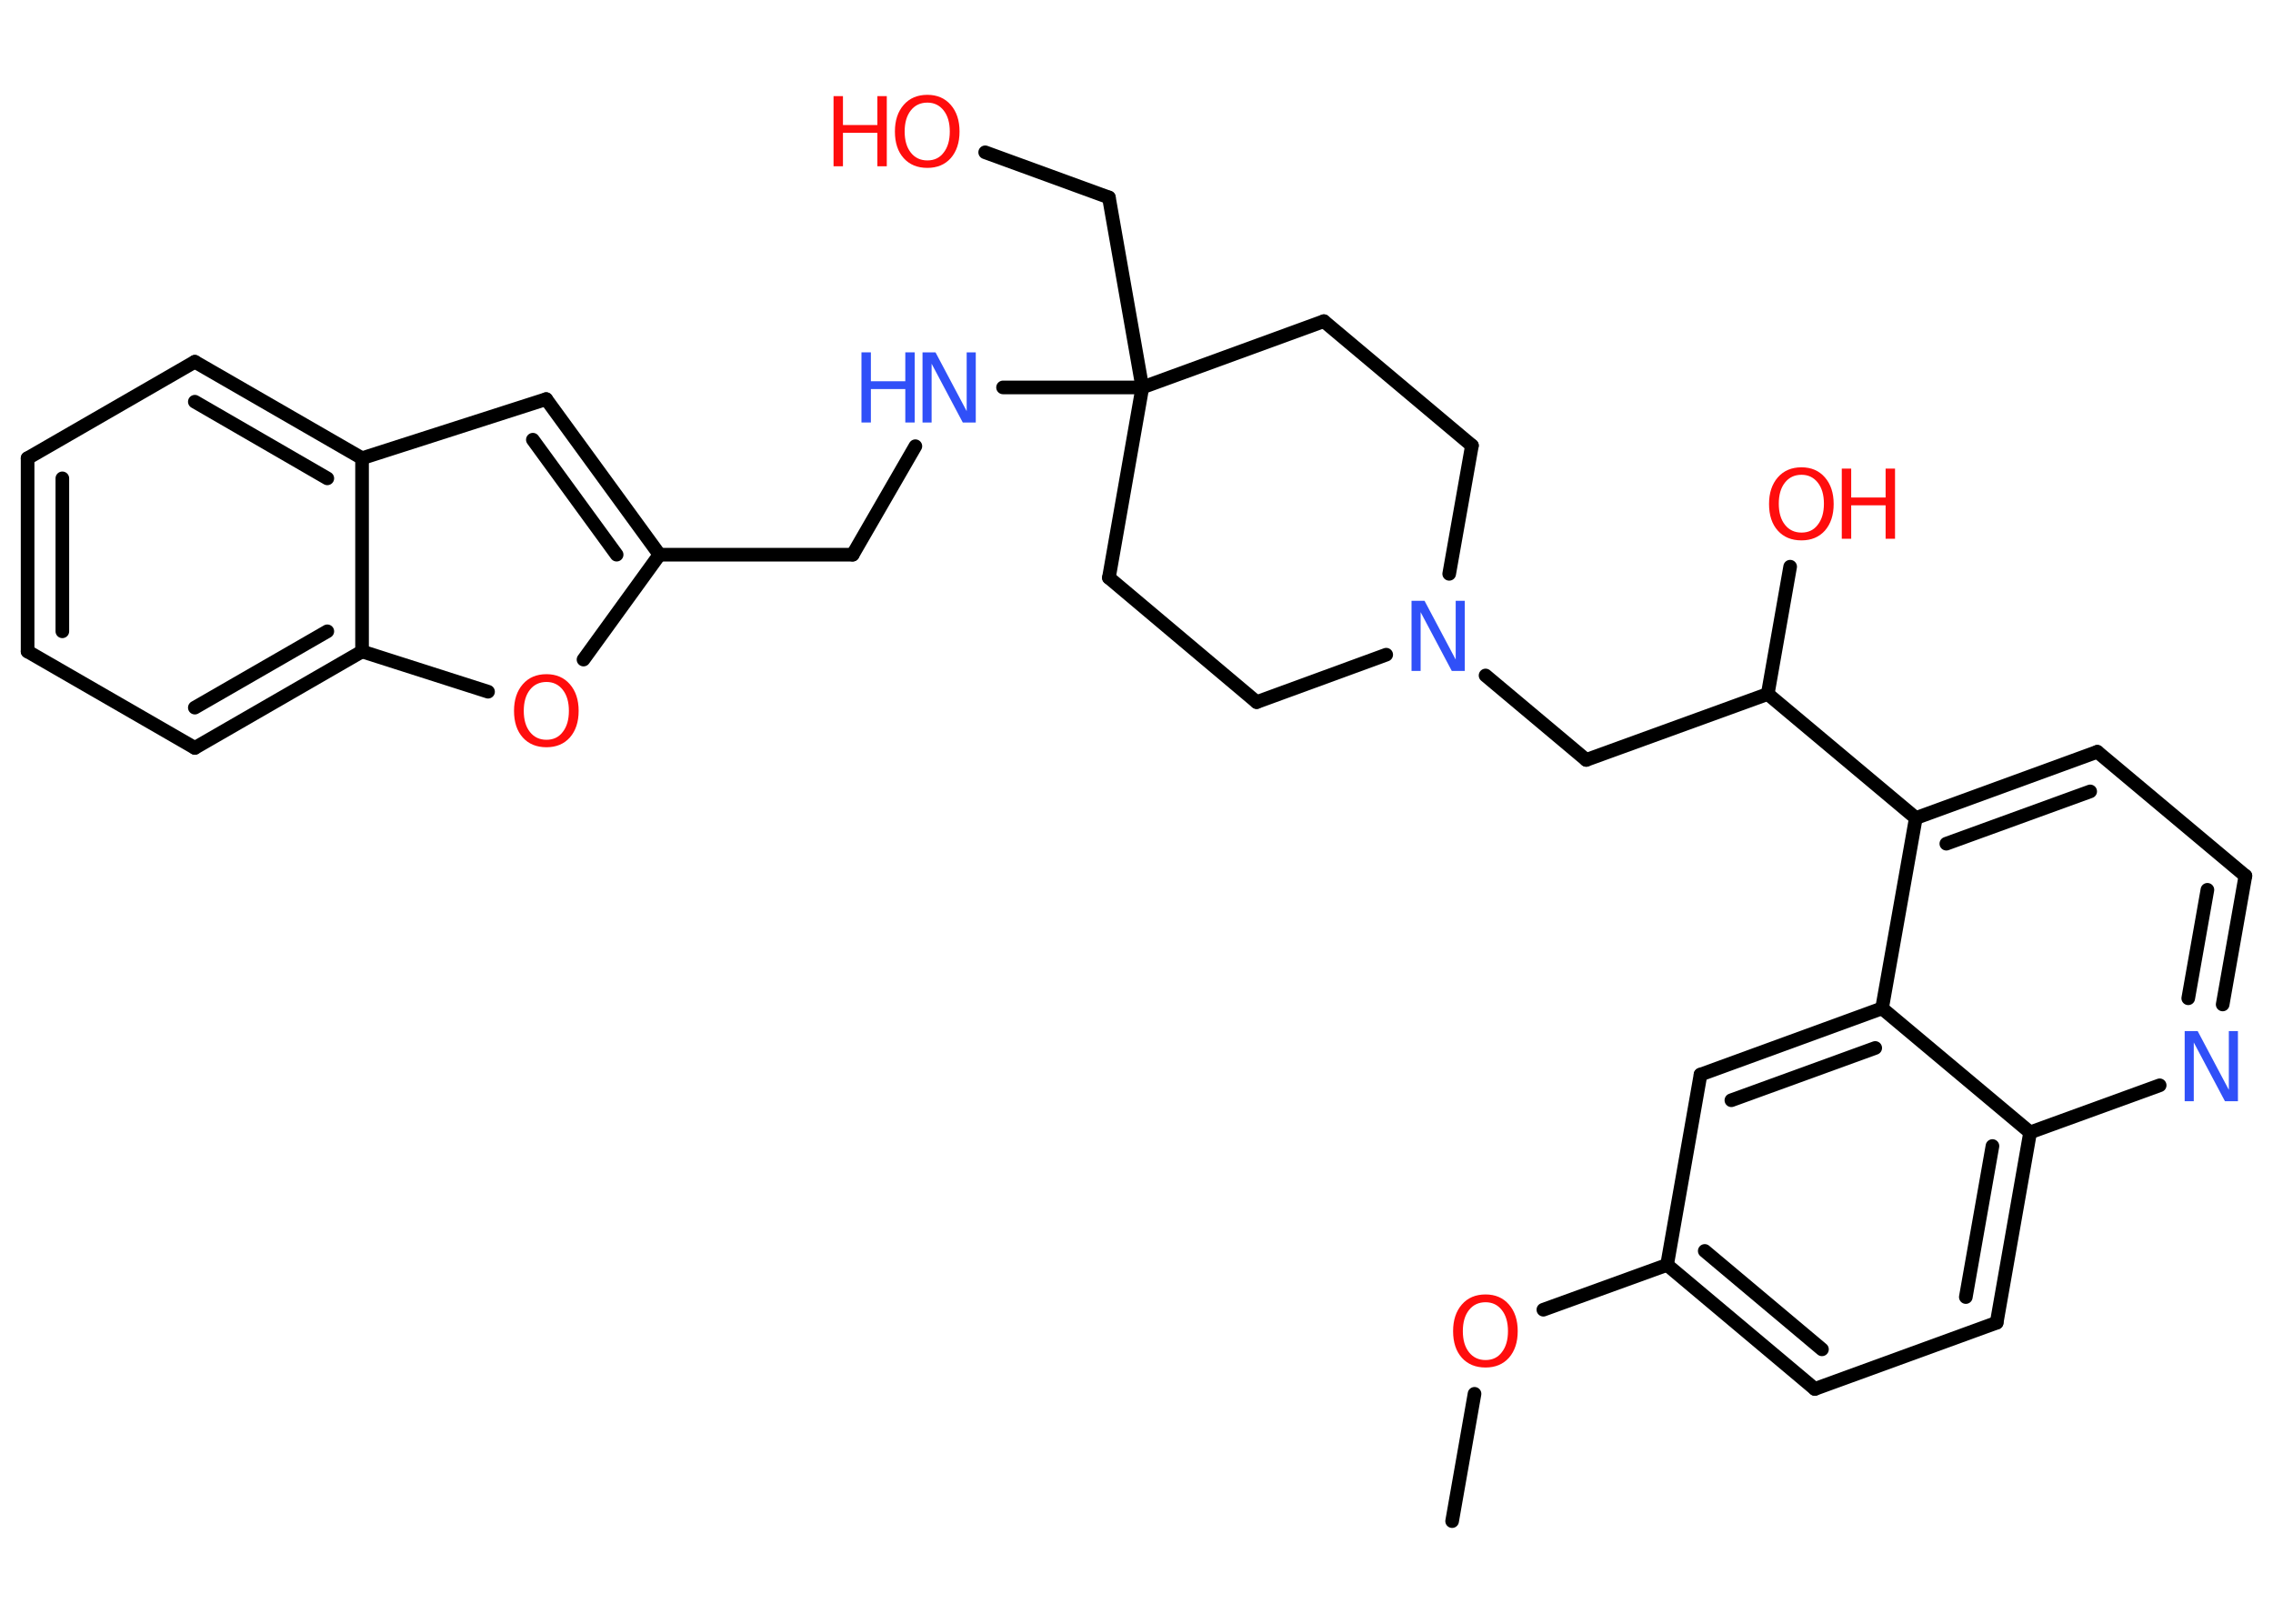 <?xml version='1.0' encoding='UTF-8'?>
<!DOCTYPE svg PUBLIC "-//W3C//DTD SVG 1.1//EN" "http://www.w3.org/Graphics/SVG/1.1/DTD/svg11.dtd">
<svg version='1.2' xmlns='http://www.w3.org/2000/svg' xmlns:xlink='http://www.w3.org/1999/xlink' width='70.0mm' height='50.0mm' viewBox='0 0 70.0 50.0'>
  <desc>Generated by the Chemistry Development Kit (http://github.com/cdk)</desc>
  <g stroke-linecap='round' stroke-linejoin='round' stroke='#000000' stroke-width='.42' fill='#FF0D0D'>
    <rect x='.0' y='.0' width='70.0' height='50.0' fill='#FFFFFF' stroke='none'/>
    <g id='mol1' class='mol'>
      <line id='mol1bnd1' class='bond' x1='44.72' y1='46.84' x2='45.41' y2='42.92'/>
      <line id='mol1bnd2' class='bond' x1='47.53' y1='40.33' x2='51.34' y2='38.95'/>
      <g id='mol1bnd3' class='bond'>
        <line x1='51.34' y1='38.95' x2='55.89' y2='42.77'/>
        <line x1='52.5' y1='38.52' x2='56.11' y2='41.55'/>
      </g>
      <line id='mol1bnd4' class='bond' x1='55.89' y1='42.77' x2='61.49' y2='40.73'/>
      <g id='mol1bnd5' class='bond'>
        <line x1='61.49' y1='40.73' x2='62.52' y2='34.87'/>
        <line x1='60.54' y1='39.94' x2='61.36' y2='35.29'/>
      </g>
      <line id='mol1bnd6' class='bond' x1='62.52' y1='34.87' x2='66.51' y2='33.42'/>
      <g id='mol1bnd7' class='bond'>
        <line x1='68.45' y1='30.93' x2='69.15' y2='26.97'/>
        <line x1='67.39' y1='30.74' x2='67.98' y2='27.4'/>
      </g>
      <line id='mol1bnd8' class='bond' x1='69.15' y1='26.97' x2='64.59' y2='23.15'/>
      <g id='mol1bnd9' class='bond'>
        <line x1='64.59' y1='23.15' x2='59.0' y2='25.19'/>
        <line x1='64.37' y1='24.37' x2='59.94' y2='25.98'/>
      </g>
      <line id='mol1bnd10' class='bond' x1='59.0' y1='25.19' x2='54.44' y2='21.37'/>
      <line id='mol1bnd11' class='bond' x1='54.44' y1='21.37' x2='55.13' y2='17.45'/>
      <line id='mol1bnd12' class='bond' x1='54.44' y1='21.37' x2='48.85' y2='23.4'/>
      <line id='mol1bnd13' class='bond' x1='48.85' y1='23.4' x2='45.75' y2='20.8'/>
      <line id='mol1bnd14' class='bond' x1='42.69' y1='20.16' x2='38.7' y2='21.62'/>
      <line id='mol1bnd15' class='bond' x1='38.7' y1='21.62' x2='34.15' y2='17.79'/>
      <line id='mol1bnd16' class='bond' x1='34.15' y1='17.79' x2='35.18' y2='11.93'/>
      <line id='mol1bnd17' class='bond' x1='35.18' y1='11.93' x2='34.15' y2='6.08'/>
      <line id='mol1bnd18' class='bond' x1='34.15' y1='6.08' x2='30.34' y2='4.69'/>
      <line id='mol1bnd19' class='bond' x1='35.18' y1='11.93' x2='30.89' y2='11.93'/>
      <line id='mol1bnd20' class='bond' x1='28.19' y1='13.74' x2='26.26' y2='17.08'/>
      <line id='mol1bnd21' class='bond' x1='26.26' y1='17.08' x2='20.31' y2='17.08'/>
      <g id='mol1bnd22' class='bond'>
        <line x1='20.31' y1='17.08' x2='16.82' y2='12.29'/>
        <line x1='18.99' y1='17.08' x2='16.41' y2='13.54'/>
      </g>
      <line id='mol1bnd23' class='bond' x1='16.82' y1='12.29' x2='11.15' y2='14.11'/>
      <g id='mol1bnd24' class='bond'>
        <line x1='11.15' y1='14.11' x2='6.0' y2='11.14'/>
        <line x1='10.08' y1='14.73' x2='6.0' y2='12.37'/>
      </g>
      <line id='mol1bnd25' class='bond' x1='6.0' y1='11.14' x2='.85' y2='14.11'/>
      <g id='mol1bnd26' class='bond'>
        <line x1='.85' y1='14.11' x2='.85' y2='20.06'/>
        <line x1='1.92' y1='14.73' x2='1.92' y2='19.44'/>
      </g>
      <line id='mol1bnd27' class='bond' x1='.85' y1='20.06' x2='6.0' y2='23.03'/>
      <g id='mol1bnd28' class='bond'>
        <line x1='6.0' y1='23.03' x2='11.15' y2='20.06'/>
        <line x1='6.0' y1='21.79' x2='10.08' y2='19.44'/>
      </g>
      <line id='mol1bnd29' class='bond' x1='11.15' y1='14.11' x2='11.15' y2='20.06'/>
      <line id='mol1bnd30' class='bond' x1='11.15' y1='20.06' x2='15.03' y2='21.3'/>
      <line id='mol1bnd31' class='bond' x1='20.31' y1='17.08' x2='17.97' y2='20.31'/>
      <line id='mol1bnd32' class='bond' x1='35.18' y1='11.93' x2='40.77' y2='9.89'/>
      <line id='mol1bnd33' class='bond' x1='40.77' y1='9.89' x2='45.33' y2='13.72'/>
      <line id='mol1bnd34' class='bond' x1='44.63' y1='17.67' x2='45.33' y2='13.72'/>
      <line id='mol1bnd35' class='bond' x1='59.0' y1='25.19' x2='57.96' y2='31.05'/>
      <line id='mol1bnd36' class='bond' x1='62.52' y1='34.87' x2='57.96' y2='31.05'/>
      <g id='mol1bnd37' class='bond'>
        <line x1='57.96' y1='31.05' x2='52.37' y2='33.09'/>
        <line x1='57.75' y1='32.27' x2='53.32' y2='33.88'/>
      </g>
      <line id='mol1bnd38' class='bond' x1='51.34' y1='38.95' x2='52.37' y2='33.09'/>
      <path id='mol1atm2' class='atom' d='M45.75 40.1q-.32 .0 -.51 .24q-.19 .24 -.19 .65q.0 .41 .19 .65q.19 .24 .51 .24q.32 .0 .5 -.24q.19 -.24 .19 -.65q.0 -.41 -.19 -.65q-.19 -.24 -.5 -.24zM45.75 39.86q.45 .0 .72 .31q.27 .31 .27 .82q.0 .51 -.27 .82q-.27 .3 -.72 .3q-.46 .0 -.73 -.3q-.27 -.3 -.27 -.82q.0 -.51 .27 -.82q.27 -.31 .73 -.31z' stroke='none'/>
      <path id='mol1atm7' class='atom' d='M67.29 31.75h.39l.96 1.81v-1.81h.28v2.16h-.4l-.96 -1.81v1.81h-.28v-2.16z' stroke='none' fill='#3050F8'/>
      <g id='mol1atm12' class='atom'>
        <path d='M55.48 14.62q-.32 .0 -.51 .24q-.19 .24 -.19 .65q.0 .41 .19 .65q.19 .24 .51 .24q.32 .0 .5 -.24q.19 -.24 .19 -.65q.0 -.41 -.19 -.65q-.19 -.24 -.5 -.24zM55.48 14.39q.45 .0 .72 .31q.27 .31 .27 .82q.0 .51 -.27 .82q-.27 .3 -.72 .3q-.46 .0 -.73 -.3q-.27 -.3 -.27 -.82q.0 -.51 .27 -.82q.27 -.31 .73 -.31z' stroke='none'/>
        <path d='M56.72 14.43h.29v.89h1.06v-.89h.29v2.16h-.29v-1.03h-1.06v1.03h-.29v-2.16z' stroke='none'/>
      </g>
      <path id='mol1atm14' class='atom' d='M43.48 18.5h.39l.96 1.81v-1.81h.28v2.16h-.4l-.96 -1.81v1.81h-.28v-2.16z' stroke='none' fill='#3050F8'/>
      <g id='mol1atm19' class='atom'>
        <path d='M28.56 3.16q-.32 .0 -.51 .24q-.19 .24 -.19 .65q.0 .41 .19 .65q.19 .24 .51 .24q.32 .0 .5 -.24q.19 -.24 .19 -.65q.0 -.41 -.19 -.65q-.19 -.24 -.5 -.24zM28.56 2.92q.45 .0 .72 .31q.27 .31 .27 .82q.0 .51 -.27 .82q-.27 .3 -.72 .3q-.46 .0 -.73 -.3q-.27 -.3 -.27 -.82q.0 -.51 .27 -.82q.27 -.31 .73 -.31z' stroke='none'/>
        <path d='M25.67 2.96h.29v.89h1.06v-.89h.29v2.16h-.29v-1.03h-1.06v1.03h-.29v-2.16z' stroke='none'/>
      </g>
      <g id='mol1atm20' class='atom'>
        <path d='M28.42 10.85h.39l.96 1.81v-1.81h.28v2.16h-.4l-.96 -1.81v1.81h-.28v-2.16z' stroke='none' fill='#3050F8'/>
        <path d='M26.53 10.85h.29v.89h1.06v-.89h.29v2.16h-.29v-1.03h-1.06v1.03h-.29v-2.16z' stroke='none' fill='#3050F8'/>
      </g>
      <path id='mol1atm30' class='atom' d='M16.83 21.0q-.32 .0 -.51 .24q-.19 .24 -.19 .65q.0 .41 .19 .65q.19 .24 .51 .24q.32 .0 .5 -.24q.19 -.24 .19 -.65q.0 -.41 -.19 -.65q-.19 -.24 -.5 -.24zM16.83 20.76q.45 .0 .72 .31q.27 .31 .27 .82q.0 .51 -.27 .82q-.27 .3 -.72 .3q-.46 .0 -.73 -.3q-.27 -.3 -.27 -.82q.0 -.51 .27 -.82q.27 -.31 .73 -.31z' stroke='none'/>
    </g>
  </g>
</svg>
